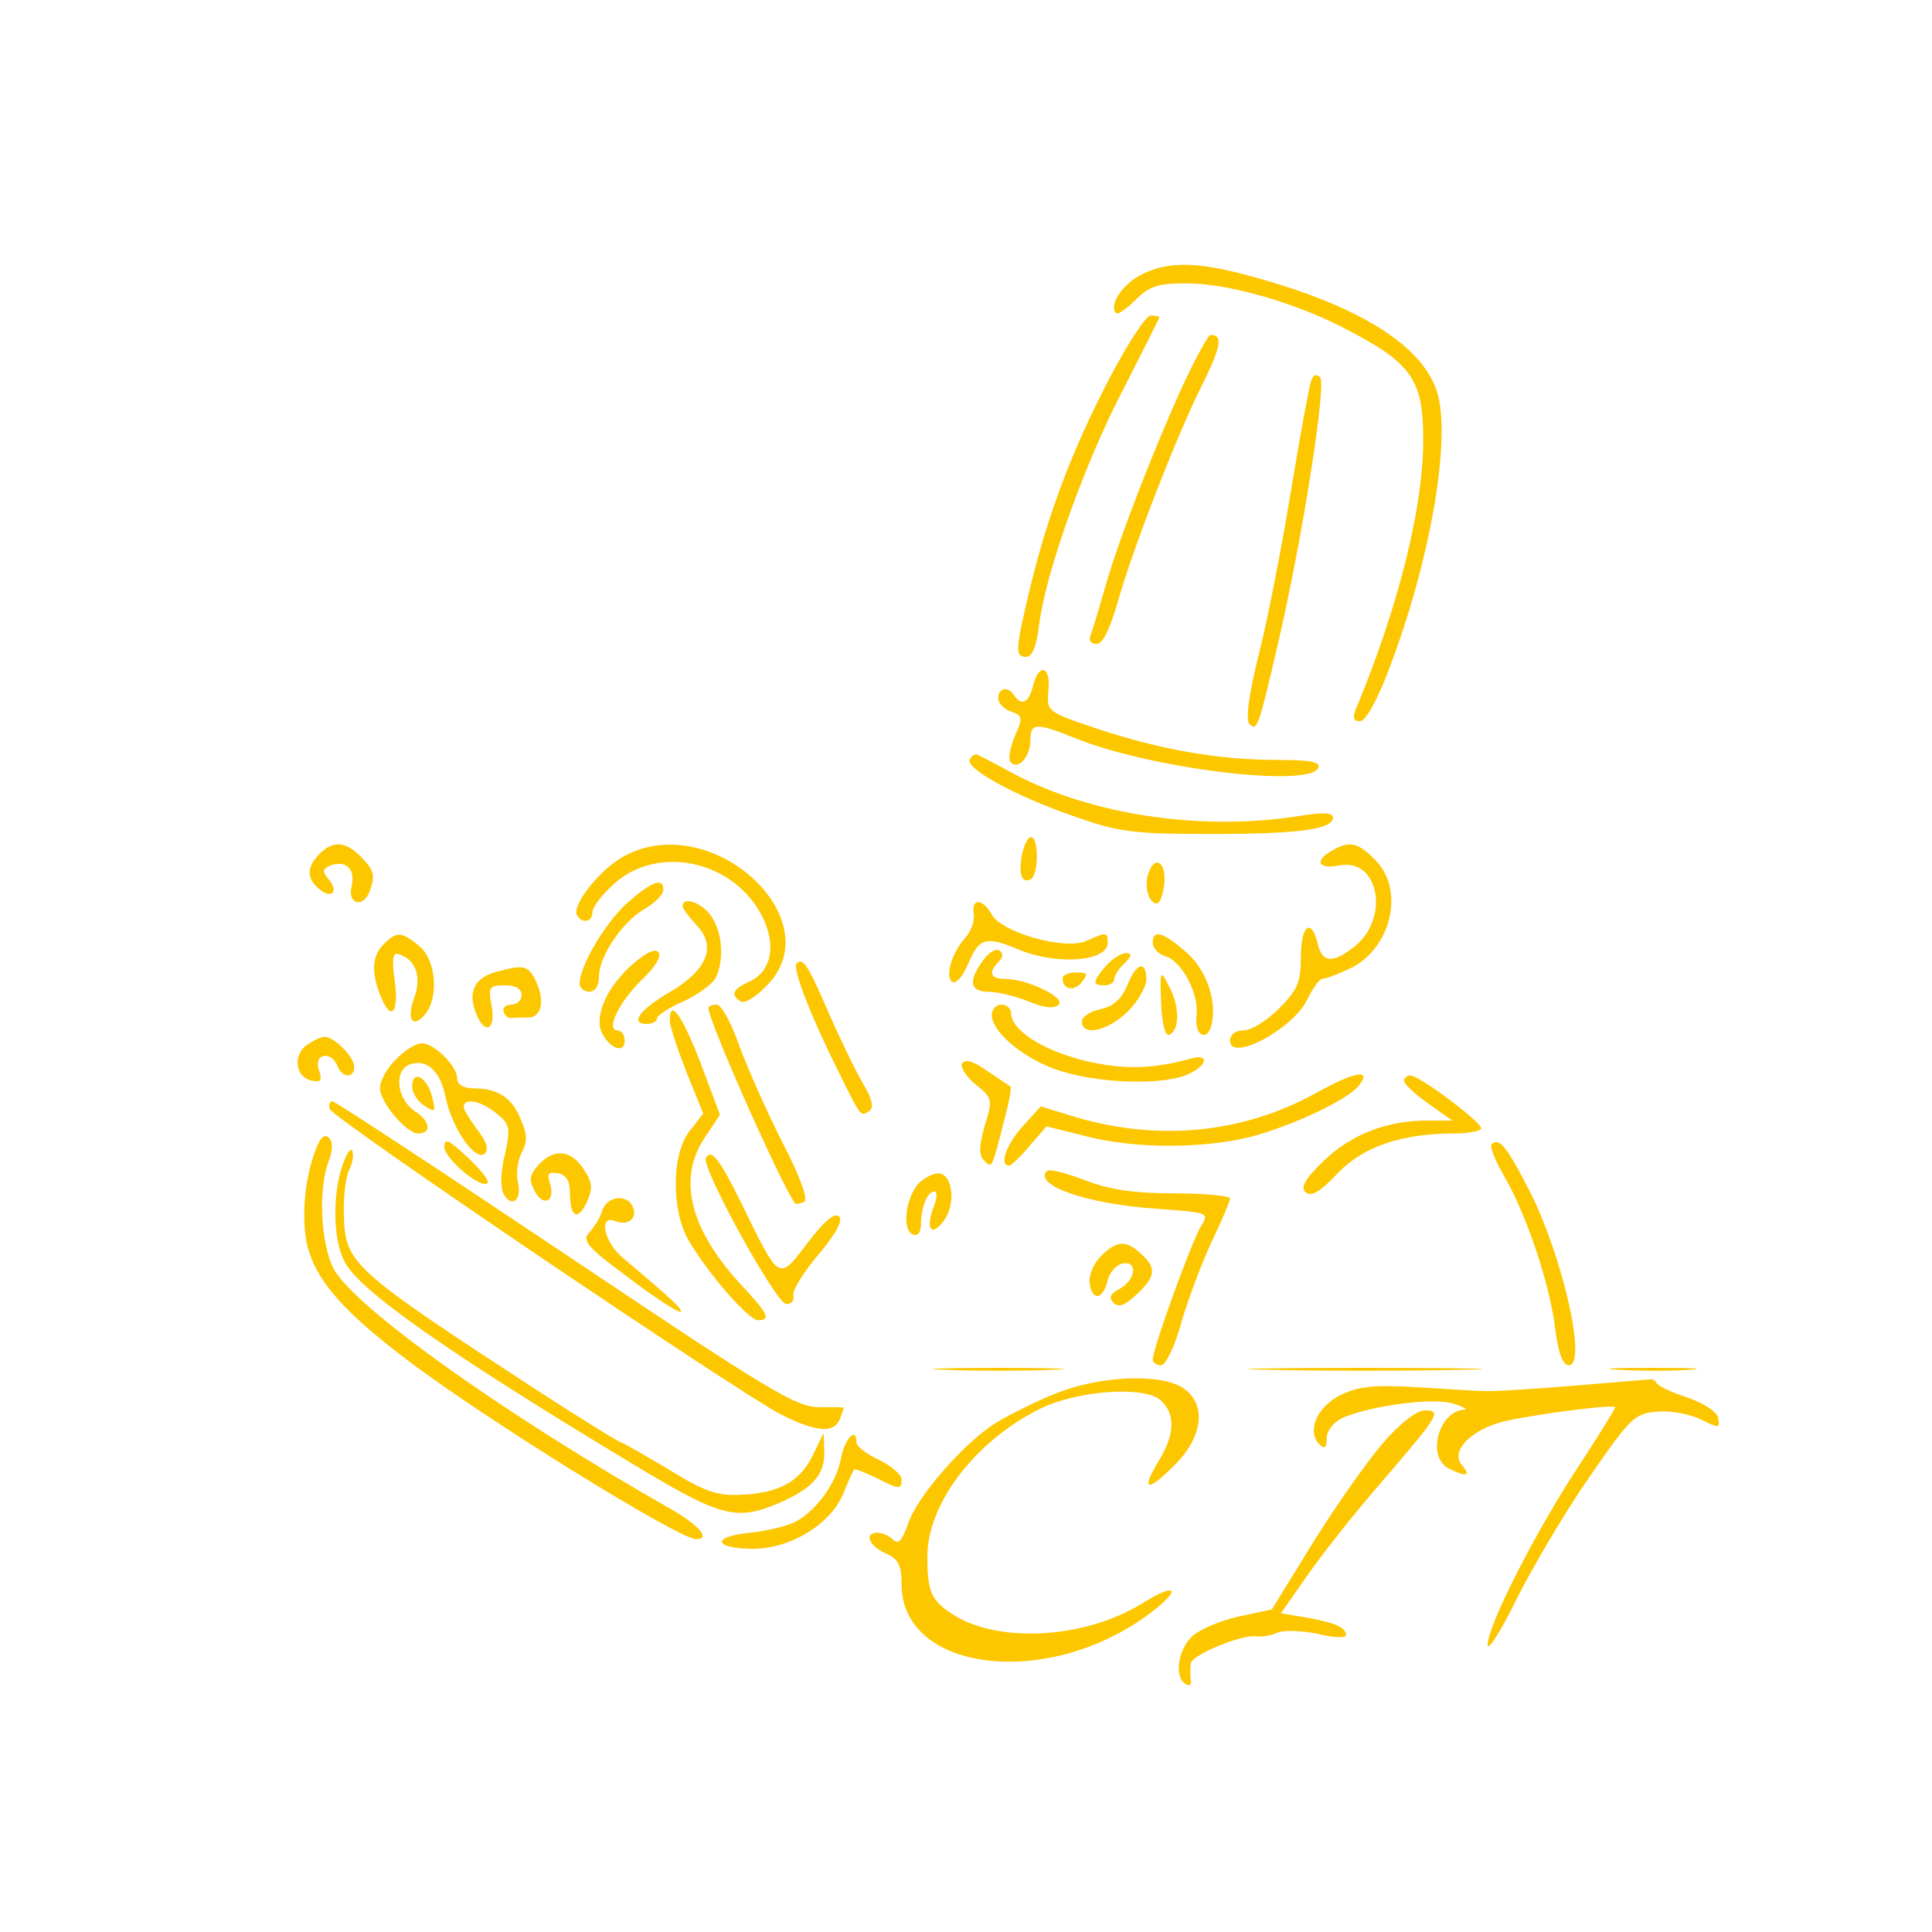  <svg  version="1.0" xmlns="http://www.w3.org/2000/svg"  width="300pt" height="300pt" viewBox="0 0 300 300"  preserveAspectRatio="xMidYMid meet">  <g transform="translate(0,300) scale(0.1,-0.1)" fill="#fdc700" stroke="none"> <path d="M1773 2574 c-30 -15 -52 -48 -40 -60 3 -3 16 6 30 20 22 22 35 26 80 26 64 0 169 -30 247 -71 102 -53 120 -78 120 -172 0 -106 -39 -261 -105 -419 -5 -12 -3 -18 7 -18 8 0 25 30 41 71 67 171 102 369 78 442 -23 69 -115 128 -267 172 -99 29 -146 31 -191 9z"/> <path d="M1723 2413 c-58 -111 -96 -212 -124 -328 -23 -96 -23 -105 -5 -105 9 0 16 18 20 53 11 82 72 252 132 366 29 57 54 106 54 108 0 2 -6 3 -13 3 -8 0 -36 -44 -64 -97z"/> <path d="M1835 2398 c-45 -100 -97 -233 -119 -310 -9 -32 -19 -64 -22 -73 -4 -9 -1 -15 9 -15 9 0 20 22 32 63 22 80 94 266 134 344 27 55 30 73 11 73 -4 0 -24 -37 -45 -82z"/> <path d="M2036 2409 c-3 -8 -17 -84 -31 -169 -14 -85 -36 -200 -50 -255 -16 -63 -21 -103 -15 -109 12 -12 14 -7 45 127 37 159 75 400 65 411 -6 6 -11 4 -14 -5z"/> <path d="M1604 1935 c-6 -26 -18 -32 -29 -15 -9 15 -25 12 -25 -4 0 -8 9 -17 20 -21 18 -6 19 -9 5 -40 -9 -24 -10 -37 -3 -41 12 -7 28 13 28 37 0 27 9 27 69 3 118 -48 367 -78 378 -46 4 9 -13 12 -64 12 -91 0 -181 16 -278 48 -80 27 -80 27 -77 60 4 38 -15 43 -24 7z"/> <path d="M1506 1821 c-9 -13 68 -56 160 -88 71 -25 92 -28 214 -28 138 0 190 7 190 26 0 7 -16 8 -52 2 -151 -24 -321 1 -443 65 -27 15 -53 28 -57 30 -3 2 -9 -1 -12 -7z"/> <path d="M1587 1673 c-6 -31 0 -46 14 -38 12 8 12 65 0 65 -5 0 -11 -12 -14 -27z"/> <path d="M496 1674 c-20 -20 -20 -38 -1 -54 20 -17 32 -5 15 15 -10 12 -9 16 3 21 25 9 39 -6 33 -32 -7 -28 18 -35 28 -8 9 25 7 33 -14 54 -24 24 -43 25 -64 4z"/> <path d="M970 1671 c-37 -19 -83 -77 -74 -92 8 -14 24 -11 24 5 0 8 16 28 35 45 70 61 188 33 230 -55 21 -44 12 -84 -23 -99 -24 -11 -28 -20 -12 -30 6 -4 24 7 40 24 103 102 -84 275 -220 202z"/> <path d="M2068 1679 c-28 -16 -21 -29 11 -23 62 13 80 -82 24 -126 -34 -27 -50 -25 -57 5 -10 41 -26 28 -26 -21 0 -39 -5 -51 -34 -80 -19 -19 -43 -34 -55 -34 -12 0 -21 -6 -21 -16 0 -34 98 18 120 64 8 17 19 32 23 32 5 0 24 7 43 16 65 31 86 123 39 169 -26 27 -40 30 -67 14z"/> <path d="M1784 1646 c-8 -20 -1 -47 11 -49 6 -1 11 13 13 31 3 32 -14 45 -24 18z"/> <path d="M974 1598 c-34 -31 -73 -96 -74 -125 0 -7 7 -13 15 -13 9 0 15 9 15 23 0 32 36 85 70 105 16 9 30 23 30 30 0 20 -17 14 -56 -20z"/> <path d="M1060 1593 c0 -4 10 -17 22 -30 31 -33 16 -69 -41 -103 -47 -27 -64 -50 -37 -50 9 0 16 4 16 8 0 5 18 17 41 27 22 10 44 26 50 36 14 27 11 72 -7 97 -14 20 -44 31 -44 15z"/> <path d="M1512 1581 c2 -10 -4 -27 -13 -37 -22 -25 -32 -61 -20 -69 6 -3 17 10 25 30 17 39 27 42 79 20 59 -24 137 -18 137 11 0 17 -2 17 -33 3 -33 -15 -132 13 -147 41 -14 25 -32 26 -28 1z"/> <path d="M596 1534 c-18 -18 -20 -42 -6 -78 16 -43 30 -31 23 20 -5 37 -3 46 7 42 26 -8 35 -36 23 -68 -12 -33 -2 -48 17 -25 22 26 17 85 -9 106 -28 23 -35 23 -55 3z"/> <path d="M1790 1536 c0 -8 9 -18 20 -21 26 -8 52 -59 48 -92 -4 -33 18 -42 24 -11 7 38 -10 85 -43 112 -34 29 -49 33 -49 12z"/> <path d="M977 1498 c-39 -37 -56 -82 -40 -106 13 -22 33 -27 33 -8 0 9 -5 16 -11 16 -19 0 2 44 38 79 22 21 31 37 25 43 -6 6 -22 -3 -45 -24z"/> <path d="M1526 1508 c-23 -32 -20 -48 9 -48 14 0 42 -7 62 -15 24 -10 40 -12 47 -5 11 11 -49 40 -84 40 -22 0 -26 10 -9 27 7 7 7 13 1 17 -6 4 -18 -4 -26 -16z"/> <path d="M1717 1500 c-21 -25 -21 -30 -2 -30 8 0 15 4 15 9 0 5 7 17 16 25 12 12 12 16 2 16 -7 0 -21 -9 -31 -20z"/> <path d="M1237 1504 c-7 -7 21 -80 64 -166 37 -75 35 -72 49 -63 7 5 5 17 -9 41 -11 18 -34 66 -52 106 -34 79 -42 92 -52 82z"/> <path d="M771 1491 c-34 -9 -45 -31 -32 -64 14 -36 32 -26 24 13 -5 27 -3 30 21 30 16 0 26 -5 26 -15 0 -8 -7 -15 -16 -15 -9 0 -14 -5 -12 -11 2 -6 7 -10 11 -10 4 1 16 1 27 1 22 0 27 28 10 61 -11 20 -19 21 -59 10z"/> <path d="M1750 1469 c-9 -21 -22 -32 -41 -36 -16 -3 -29 -12 -29 -19 0 -24 40 -15 71 15 16 16 29 39 29 50 0 31 -16 26 -30 -10z"/> <path d="M1650 1481 c0 -18 18 -21 30 -6 10 13 9 15 -9 15 -11 0 -21 -4 -21 -9z"/> <path d="M1803 1443 c1 -30 6 -51 12 -50 17 6 17 44 1 74 -14 28 -15 28 -13 -24z"/> <path d="M1100 1435 c0 -21 117 -283 135 -304 2 -1 8 0 14 3 6 4 -7 40 -34 92 -24 47 -54 115 -67 150 -12 35 -28 64 -35 64 -7 0 -13 -2 -13 -5z"/> <path d="M1540 1424 c0 -28 55 -72 110 -88 63 -19 158 -21 195 -4 31 14 33 33 3 24 -60 -17 -108 -17 -168 -2 -64 17 -110 47 -110 73 0 7 -7 13 -15 13 -8 0 -15 -7 -15 -16z"/> <path d="M1040 1415 c0 -8 12 -44 26 -80 l26 -64 -21 -27 c-29 -37 -29 -126 0 -173 32 -53 92 -121 106 -121 21 0 16 10 -28 57 -78 85 -97 163 -55 226 l24 36 -30 80 c-29 75 -48 102 -48 66z"/> <path d="M476 1377 c-22 -16 -17 -50 8 -55 14 -3 17 0 11 17 -8 25 19 30 29 6 7 -19 26 -20 26 -2 0 16 -31 47 -46 47 -6 0 -18 -6 -28 -13z"/> <path d="M615 1355 c-14 -13 -25 -33 -25 -45 0 -21 41 -70 59 -70 22 0 19 19 -4 34 -29 19 -34 63 -9 73 26 10 48 -10 56 -51 10 -49 47 -101 61 -87 6 6 3 18 -12 37 -11 15 -21 31 -21 35 0 15 27 10 51 -10 21 -17 22 -22 13 -64 -7 -27 -7 -52 -2 -61 13 -23 29 -9 22 19 -3 13 0 33 6 45 9 17 9 29 -1 51 -13 34 -36 49 -73 49 -16 0 -26 6 -26 15 0 20 -36 55 -55 55 -9 0 -27 -11 -40 -25z"/> <path d="M1494 1349 c-3 -6 6 -21 21 -33 26 -21 27 -23 14 -64 -9 -32 -9 -46 -1 -54 13 -13 12 -13 32 65 7 26 11 49 9 50 -2 1 -18 12 -36 24 -21 15 -34 19 -39 12z"/> <path d="M2044 1303 c-114 -63 -245 -76 -376 -37 l-52 16 -28 -31 c-26 -29 -37 -61 -21 -61 3 0 18 14 32 31 l26 30 60 -15 c75 -20 184 -20 258 -1 64 17 147 56 166 78 23 28 -4 24 -65 -10z"/> <path d="M640 1313 c0 -10 9 -24 19 -30 17 -11 18 -10 12 14 -8 31 -31 43 -31 16z"/> <path d="M2180 1322 c0 -5 17 -21 37 -35 l38 -27 -39 0 c-62 0 -117 -21 -160 -62 -29 -28 -37 -41 -29 -49 8 -8 22 -1 50 29 40 42 100 62 183 62 22 0 40 4 40 8 0 10 -96 82 -110 82 -5 0 -10 -4 -10 -8z"/> <path d="M512 1278 c5 -15 631 -438 700 -474 55 -28 83 -30 92 -8 3 9 6 16 6 18 0 1 -18 1 -39 1 -35 0 -81 28 -394 238 -194 130 -357 237 -361 237 -4 0 -6 -6 -4 -12z"/> <path d="M490 1214 c-19 -48 -23 -119 -10 -158 16 -50 58 -96 150 -166 119 -91 424 -280 451 -280 23 0 5 21 -38 46 -257 146 -493 314 -525 374 -20 39 -24 123 -8 166 7 18 7 31 1 37 -7 7 -14 1 -21 -19z"/> <path d="M690 1219 c0 -18 57 -66 67 -56 3 4 -11 21 -31 40 -29 27 -36 31 -36 16z"/> <path d="M2316 1223 c-3 -3 6 -26 20 -50 34 -58 71 -168 79 -237 5 -38 12 -56 21 -56 29 0 -9 167 -60 269 -36 70 -48 86 -60 74z"/> <path d="M532 1191 c-16 -46 -15 -116 3 -150 22 -44 158 -140 447 -314 136 -82 160 -89 225 -62 54 23 73 44 73 79 l-1 31 -17 -35 c-20 -41 -53 -59 -113 -61 -36 -2 -57 6 -112 40 -37 22 -70 41 -72 41 -3 0 -58 34 -123 76 -298 194 -306 202 -308 277 -1 29 3 60 8 70 5 10 8 23 5 30 -2 6 -9 -4 -15 -22z"/> <path d="M836 1191 c-14 -16 -15 -23 -6 -40 13 -26 33 -17 24 11 -5 16 -2 19 13 16 12 -2 18 -12 18 -30 0 -38 12 -45 26 -15 10 22 9 31 -5 52 -20 30 -46 32 -70 6z"/> <path d="M1096 1202 c-8 -13 109 -227 125 -227 8 0 13 6 11 14 -2 7 16 36 39 63 27 32 38 53 32 59 -7 7 -24 -8 -49 -41 -45 -59 -43 -61 -101 58 -37 75 -48 88 -57 74z"/> <path d="M1626 1182 c-23 -22 62 -52 171 -59 80 -6 81 -6 68 -27 -14 -22 -75 -190 -75 -207 0 -5 6 -9 13 -9 7 0 21 29 31 65 10 36 32 93 47 126 16 33 29 64 29 68 0 4 -39 8 -87 8 -64 0 -102 6 -140 21 -29 11 -54 17 -57 14z"/> <path d="M1426 1162 c-20 -23 -26 -73 -8 -79 7 -3 12 4 12 15 0 27 10 52 21 52 5 0 4 -12 -2 -26 -12 -34 -2 -45 17 -19 18 25 14 69 -7 73 -8 1 -23 -6 -33 -16z"/> <path d="M935 1120 c-3 -11 -13 -26 -20 -34 -12 -12 -4 -22 61 -70 42 -32 78 -55 81 -53 3 4 -14 20 -90 84 -29 24 -38 67 -12 57 20 -8 35 4 28 21 -8 22 -41 18 -48 -5z"/> <path d="M1709 1049 c-11 -11 -19 -30 -17 -42 4 -28 21 -25 28 5 3 13 14 24 23 26 24 5 21 -25 -4 -39 -15 -8 -18 -14 -10 -22 8 -8 18 -4 36 13 30 28 31 41 7 63 -24 22 -38 21 -63 -4z"/> <path d="M1468 873 c45 -2 119 -2 165 0 45 1 8 3 -83 3 -91 0 -128 -2 -82 -3z"/> <path d="M1972 873 c82 -2 214 -2 295 0 82 1 15 3 -147 3 -162 0 -229 -2 -148 -3z"/> <path d="M2513 873 c32 -2 81 -2 110 0 29 2 3 3 -58 3 -60 0 -84 -1 -52 -3z"/> <path d="M1639 836 c-31 -12 -72 -33 -92 -45 -50 -31 -123 -115 -137 -157 -9 -26 -15 -33 -23 -25 -6 6 -17 11 -24 11 -22 0 -14 -20 12 -32 20 -9 25 -18 25 -48 0 -135 222 -163 379 -50 57 41 52 56 -6 20 -87 -54 -219 -62 -290 -19 -37 23 -43 36 -43 92 0 81 72 177 172 228 58 30 167 38 191 14 23 -22 21 -53 -4 -94 -28 -46 -18 -49 25 -6 44 44 50 94 14 119 -34 24 -131 20 -199 -8z"/> <path d="M2440 848 c-63 -5 -124 -9 -135 -8 -11 0 -58 3 -105 6 -69 4 -92 1 -120 -13 -36 -19 -51 -56 -31 -76 8 -8 11 -5 11 9 0 12 10 25 24 32 43 19 139 32 171 23 17 -5 25 -10 18 -10 -39 -3 -58 -72 -24 -91 28 -14 36 -12 21 5 -17 20 9 50 55 65 30 10 176 30 183 25 1 -1 -23 -40 -53 -86 -68 -102 -145 -253 -145 -283 0 -11 20 20 44 69 25 50 75 135 113 190 65 94 71 100 106 103 21 2 51 -4 68 -12 28 -14 30 -14 27 2 -2 10 -22 23 -48 32 -25 8 -46 18 -48 23 -2 4 -7 6 -10 5 -4 0 -59 -5 -122 -10z"/> <path d="M2148 760 c-24 -28 -73 -97 -109 -155 l-64 -104 -51 -11 c-28 -6 -61 -20 -73 -31 -22 -21 -28 -63 -10 -74 6 -4 10 -1 8 6 -1 8 -1 19 0 26 1 13 80 46 102 42 8 -1 22 1 33 6 10 4 38 3 62 -2 24 -6 44 -7 44 -2 0 12 -16 19 -60 27 l-41 7 42 60 c23 33 76 100 118 148 86 100 90 107 63 107 -12 0 -39 -21 -64 -50z"/> <path d="M1306 736 c-7 -38 -37 -80 -69 -98 -12 -7 -44 -15 -72 -18 -62 -6 -57 -25 6 -25 58 1 120 39 139 87 7 18 15 34 16 36 1 2 16 -4 33 -12 37 -19 41 -20 41 -3 0 7 -16 21 -35 30 -19 9 -35 21 -35 27 0 25 -18 7 -24 -24z"/> </g> </svg> 

